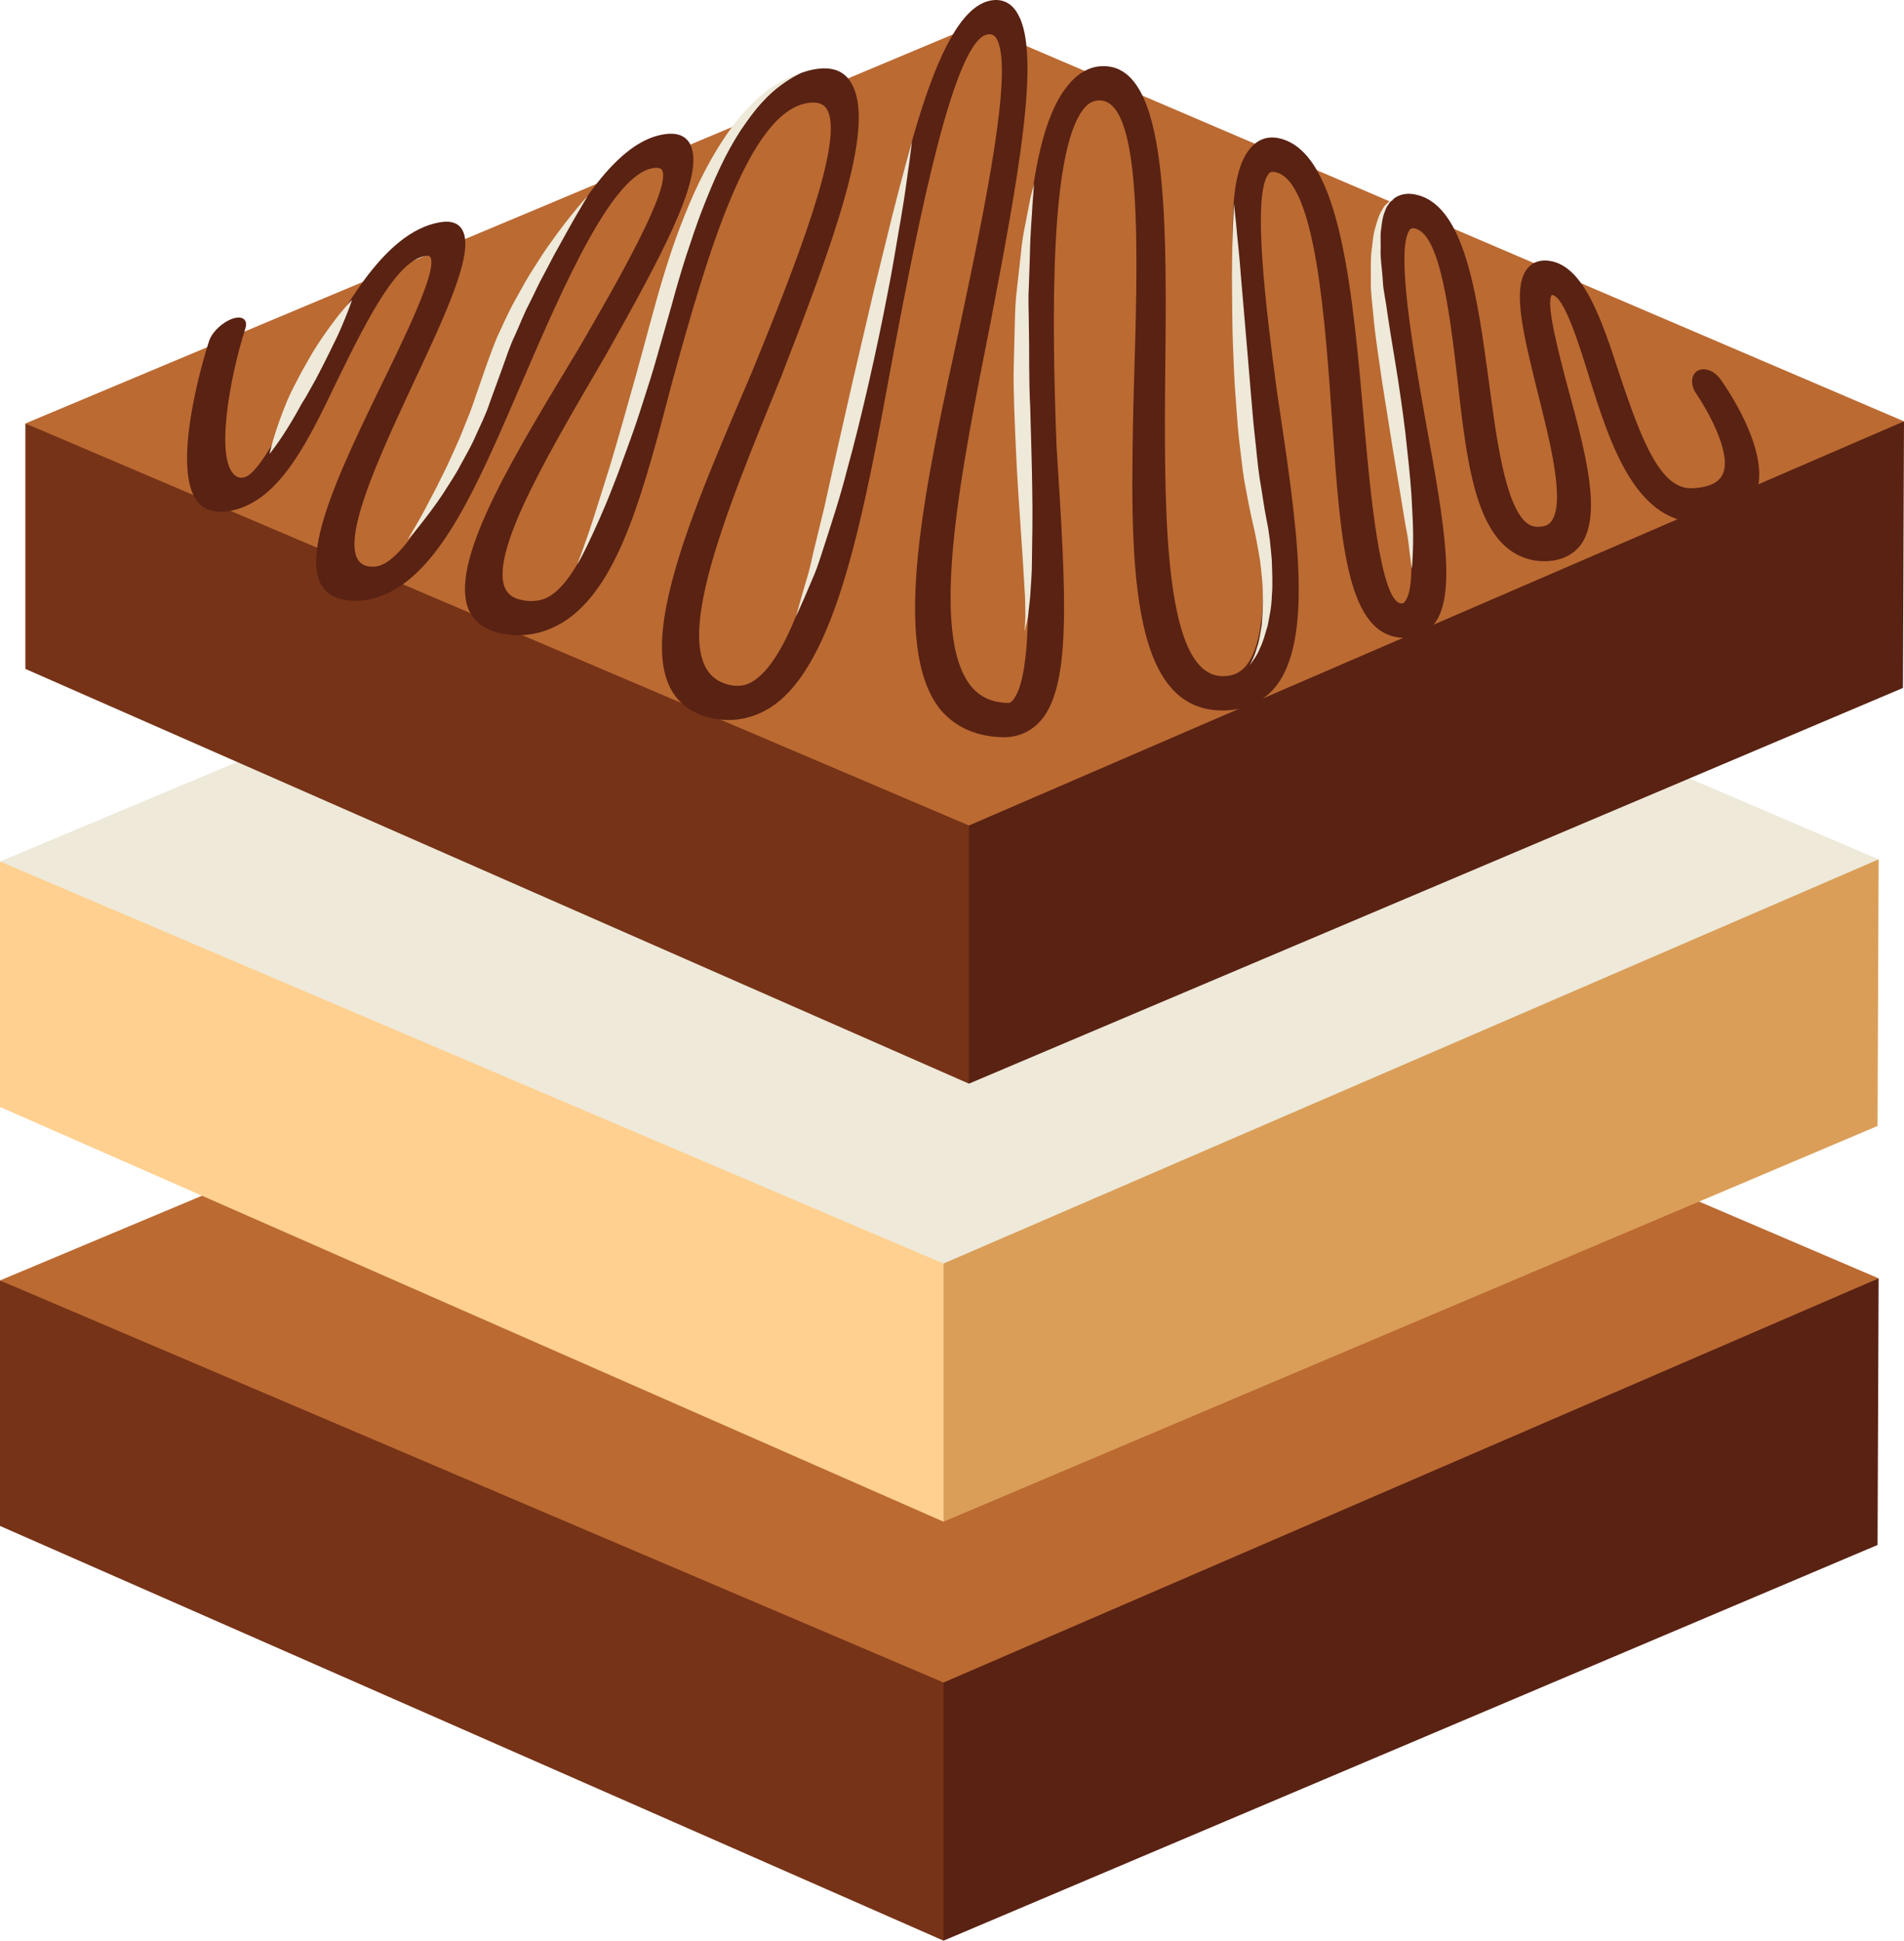 <svg version="1.1" id="图层_1" x="0px" y="0px" width="119.738px" height="122.016px" viewBox="0 0 119.738 122.016" enable-background="new 0 0 119.738 122.016" xml:space="preserve" xmlns="http://www.w3.org/2000/svg" xmlns:xlink="http://www.w3.org/1999/xlink" xmlns:xml="http://www.w3.org/XML/1998/namespace">
  <polygon fill="#BB6A32" points="59.802,55.428 0,80.506 59.337,110.308 118.142,80.374 " class="color c1"/>
  <polygon fill="#592213" points="118.142,80.374 59.337,105.785 53.616,113.434 59.337,122.016 118.075,97.137 " class="color c2"/>
  <polygon fill="#763317" points="0,80.506 0,95.94 59.337,122.016 59.337,105.785 " class="color c3"/>
  <polygon fill="#EEE9D9" points="59.802,29.085 0,54.165 59.337,83.965 118.142,54.031 " class="color c4"/>
  <polygon fill="#DA9E58" points="118.142,54.031 59.337,79.442 53.616,87.092 59.337,95.674 118.075,70.794 " class="color c5"/>
  <polygon fill="#FFD08F" points="0,54.165 0,69.597 59.337,95.674 59.337,79.442 " class="color c6"/>
  <polygon fill="#BB6A32" points="61.399,1.546 1.597,26.625 60.934,56.426 119.738,26.491 " class="color c1"/>
  <polygon fill="#592213" points="119.738,26.491 60.934,51.902 55.213,59.553 60.934,68.133 119.672,43.254 " class="color c2"/>
  <polygon fill="#763317" points="1.597,26.625 1.597,42.057 60.934,68.133 60.934,51.902 " class="color c3"/>
  <path fill="#592213" d="M63.146,46.353c-0.024,0-0.05,0-0.074-0.001c-1.619-0.035-2.926-0.596-3.871-1.664
	c-3.325-3.95-0.968-14.403,1.234-24.515c1.566-7.41,3.294-15.808,2.257-17.702c-0.127-0.238-0.282-0.332-0.533-0.314
	c-2.121,0.155-4.365,11.588-5.95,19.937c-1.869,10.157-3.571,19.75-7.8,22.417c-0.827,0.509-2.166,1.026-3.806,0.605
	c-6.138-1.604-1.534-11.844,2.695-21.75c2.735-6.691,5.714-14.277,4.771-16.362c-0.123-0.284-0.377-0.65-1.229-0.533
	c-3.738,0.505-6.346,9.483-8.529,17.405c-1.791,6.809-3.272,12.688-6.599,15.044c-1.157,0.802-2.417,1.135-3.729,0.982
	c-1.358-0.154-2.231-0.755-2.588-1.78c-1.011-3.16,3.134-9.792,6.997-16.208c2.571-4.408,5.68-9.896,5.278-11.145
	c-0.024-0.08-0.083-0.265-0.558-0.205c-2.594,0.332-5.646,7.354-8.324,13.551c-2.465,5.732-4.583,10.684-7.596,12.723
	c-0.951,0.632-1.962,0.955-2.898,0.936c-4.776-0.103-1.475-7.027,1.48-13.138c1.65-3.38,3.723-7.586,3.3-8.448
	c-0.04-0.082-0.109-0.13-0.309-0.098c-1.73,0.283-3.474,3.555-5.543,7.804c-1.791,3.729-3.462,7.25-6.28,8.116
	c-0.872,0.266-1.622,0.215-2.164-0.143c-2.348-1.594,0.076-9.562,0.386-10.465c0.194-0.555,0.857-1.168,1.479-1.37
	c0.619-0.205,0.968,0.083,0.782,0.639c-0.987,3.09-1.936,8.337-0.596,9.255c0.229,0.152,0.429,0.119,0.579,0.073
	c0.959-0.297,2.701-3.806,3.751-5.9c2.15-4.24,4.868-9.518,8.529-10.127c0.706-0.117,1.195,0.072,1.42,0.55
	c0.716,1.456-1.158,5.41-3.309,9.988c-2.288,4.928-5.103,11.062-2.408,11.12c0.339,0.006,0.64-0.088,0.971-0.309
	c2.063-1.39,4.387-6.578,6.446-11.154c3.377-7.471,6.892-15.193,11.04-15.735c1.102-0.145,1.504,0.398,1.652,0.879
	c0.673,2.038-1.952,6.874-5.39,12.996c-3.312,5.688-7.199,12.133-6.4,14.542c0.191,0.542,0.627,0.835,1.371,0.922
	c0.834,0.097,1.334-0.173,1.639-0.384c2.321-1.637,4.016-7.834,5.566-13.302c2.639-8.915,5.796-19.018,11.09-19.751
	c1.135-0.16,1.9,0.229,2.294,1.156c1.296,2.819-1.333,9.916-4.518,18.13c-3.484,8.574-7.63,18.293-3.387,19.416
	c0.787,0.207,1.27-0.003,1.599-0.208c3.156-1.99,5.207-12.338,6.904-20.652c2.475-11.752,4.684-21.9,8.244-22.171
	c0.655-0.048,1.185,0.271,1.528,0.93c1.418,2.559-0.021,10.325-1.741,19.318c-1.824,9.22-3.969,19.669-1.174,22.961
	c0.564,0.641,1.305,0.962,2.256,0.983c0.123-0.002,0.164-0.021,0.229-0.083c1.518-1.444,1.026-9.354,0.768-15.71
	c-0.155-9.508-0.032-19.336,2.627-22.836c0.638-0.875,1.41-1.36,2.246-1.405c4.326-0.245,4.136,9.844,4.015,20.516
	c-0.037,7.949-0.021,17.837,3.638,17.835c0.011,0,0.022,0,0.034,0c0.569-0.01,1-0.189,1.349-0.566
	c2.08-2.304,0.896-10.508,0.054-17.1c-0.926-8.334-1.334-13.539,0.247-15.475c0.335-0.421,0.924-0.881,1.842-0.681
	c3.883,0.84,4.635,9.608,5.375,18.089c0.346,3.9,0.995,11.161,2.338,11.16c0.076,0,0.118-0.013,0.186-0.089
	c1.013-1.181,0.012-7.083-0.69-11.393c-1.14-7.297-1.699-11.853-0.363-13.588c0.404-0.541,0.966-0.769,1.634-0.659
	c3.184,0.521,3.973,6.239,4.721,11.769c0.479,3.599,1.014,7.676,2.326,8.853c0.229,0.202,0.459,0.288,0.772,0.287
	c0.516,0,0.723-0.191,0.844-0.357c0.878-1.208-0.108-5.058-0.887-8.151c-0.871-3.521-1.552-6.302-0.74-7.578
	c0.278-0.452,0.717-0.669,1.268-0.656c2.349,0.1,3.513,3.727,4.659,7.233c1.411,4.224,2.604,7.228,4.604,7.083
	c1.102-0.063,1.731-0.407,1.928-1.051c0.407-1.395-1.125-4.013-1.738-4.902c-0.373-0.549-0.33-1.188,0.095-1.431
	c0.42-0.241,1.066,0.003,1.448,0.551c0.306,0.434,3.019,4.304,2.307,6.912c-0.376,1.279-1.505,1.981-3.345,2.087
	c-4.26,0.232-5.894-4.897-7.193-9.027c-0.648-2.094-1.612-5.257-2.386-5.29c-0.418,0.465,0.484,3.877,1.031,5.916
	c1.051,3.876,2.158,7.884,0.797,9.781c-0.506,0.683-1.309,1.044-2.314,1.046c-0.901,0.001-1.747-0.324-2.445-0.94
	c-2.032-1.83-2.497-6-2.997-10.417c-0.479-4.146-1.086-9.309-2.727-9.573c-0.174-0.027-0.23,0.024-0.28,0.089
	c-0.886,1.156,0.169,7.343,0.968,11.859c1.279,6.939,1.979,11.279,0.494,13.021c-0.442,0.508-1.058,0.776-1.775,0.776
	c-3.615,0.003-4.03-5.866-4.547-13.295c-0.442-6.518-1.039-15.444-3.586-15.984c-0.291-0.063-0.379,0.048-0.426,0.105
	c-1.039,1.279-0.221,8.135,0.514,13.645c1.203,8.102,2.476,15.756-0.233,18.785c-0.775,0.838-1.848,1.291-3.092,1.313
	c-0.031,0-0.063,0-0.093,0c-5.982,0.002-5.823-9.669-5.586-19.904c0.265-8.719,0.607-18.588-2.209-18.452
	c-0.397,0.021-0.705,0.208-0.994,0.607c-2.055,2.742-1.957,12.93-1.65,21.12c0.604,9.467,1.001,15.378-1.192,17.481
	C64.669,46.068,63.944,46.353,63.146,46.353z" class="color c2"/>
  <path fill="#EEE9D9" d="M57.347,8.901c0,0-0.05,0.48-0.163,1.315c-0.129,0.833-0.265,2.032-0.517,3.454
	c-0.254,1.421-0.506,3.088-0.863,4.856c-0.341,1.773-0.738,3.656-1.167,5.535c-0.431,1.876-0.883,3.749-1.369,5.49
	c-0.444,1.75-0.981,3.355-1.424,4.733c-0.224,0.688-0.415,1.32-0.646,1.866c-0.231,0.543-0.433,1.018-0.599,1.406
	c-0.343,0.771-0.538,1.209-0.538,1.209s0.129-0.465,0.354-1.28c0.118-0.401,0.262-0.891,0.425-1.45
	c0.159-0.561,0.274-1.217,0.458-1.911c0.17-0.699,0.354-1.455,0.549-2.256c0.178-0.807,0.364-1.655,0.56-2.534
	c0.398-1.755,0.823-3.628,1.249-5.5c0.438-1.871,0.874-3.742,1.283-5.496c0.43-1.751,0.832-3.384,1.176-4.785
	C56.819,10.757,57.347,8.901,57.347,8.901z" class="color c4"/>
  <path fill="#EEE9D9" d="M36.293,35.509c0,0,0.202-0.506,0.512-1.404c0.33-0.889,0.726-2.188,1.219-3.736
	c0.496-1.548,1.014-3.372,1.561-5.328c0.572-1.952,1.102-4.042,1.692-6.144c0.287-1.043,0.611-2.088,0.951-3.119
	c0.344-1.023,0.726-2.015,1.127-2.964c0.803-1.896,1.75-3.593,2.746-4.921c0.992-1.333,2.083-2.237,2.92-2.711
	c0.415-0.247,0.769-0.384,1.006-0.476c0.241-0.085,0.37-0.129,0.37-0.129s-0.121,0.063-0.348,0.179
	c-0.224,0.12-0.542,0.314-0.922,0.59c-0.379,0.277-0.81,0.651-1.244,1.137c-0.44,0.479-0.87,1.075-1.318,1.736
	c-0.437,0.671-0.859,1.431-1.255,2.262c-0.395,0.832-0.768,1.729-1.134,2.667c-0.368,0.937-0.688,1.931-1.024,2.934
	c-0.32,1.003-0.626,2.036-0.908,3.09c-0.297,1.045-0.596,2.088-0.889,3.117c-0.282,1.034-0.611,2.037-0.924,3.009
	c-0.305,0.975-0.625,1.909-0.953,2.787c-0.321,0.88-0.616,1.714-0.922,2.472c-0.583,1.527-1.164,2.763-1.571,3.625
	C36.574,35.042,36.293,35.509,36.293,35.509z" class="color c4"/>
  <path fill="#EEE9D9" d="M25.633,33.93c0,0,0.194-0.331,0.535-0.909c0.342-0.577,0.789-1.422,1.312-2.437
	c0.243-0.518,0.545-1.056,0.803-1.654c0.263-0.597,0.569-1.21,0.821-1.874c0.263-0.658,0.552-1.331,0.774-2.038
	c0.247-0.711,0.497-1.434,0.749-2.157c0.268-0.718,0.511-1.438,0.856-2.137c0.32-0.701,0.642-1.393,1.004-2.018
	c0.352-0.636,0.685-1.251,1.052-1.806c0.358-0.558,0.686-1.094,1.03-1.559c1.333-1.892,2.388-3.017,2.388-3.017
	s-0.194,0.332-0.536,0.909c-0.347,0.574-0.807,1.414-1.361,2.414c-0.288,0.493-0.553,1.056-0.868,1.626
	c-0.32,0.57-0.593,1.203-0.916,1.835c-0.336,0.631-0.585,1.31-0.893,1.979c-0.317,0.656-0.553,1.393-0.812,2.113
	c-0.262,0.72-0.524,1.438-0.783,2.148c-0.234,0.73-0.584,1.399-0.879,2.063c-0.282,0.671-0.652,1.271-0.964,1.857
	c-0.304,0.593-0.67,1.106-0.972,1.601c-0.628,0.973-1.233,1.728-1.647,2.258C25.9,33.654,25.633,33.93,25.633,33.93z" class="color c4"/>
  <path fill="#EEE9D9" d="M22.141,18.862c0,0-0.225,0.672-0.634,1.623c-0.202,0.478-0.458,1.021-0.748,1.593
	c-0.282,0.575-0.591,1.186-0.91,1.789c-0.168,0.297-0.336,0.595-0.501,0.889c-0.157,0.297-0.355,0.568-0.5,0.852
	c-0.307,0.561-0.613,1.074-0.894,1.509c-0.55,0.872-1.003,1.426-1.003,1.426s0.141-0.687,0.48-1.672
	c0.164-0.495,0.377-1.064,0.626-1.667c0.252-0.6,0.589-1.202,0.904-1.815c0.343-0.6,0.668-1.209,1.028-1.749
	c0.356-0.542,0.707-1.036,1.022-1.45C21.631,19.354,22.141,18.862,22.141,18.862z" class="color c4"/>
  <path fill="#EEE9D9" d="M65.03,11.561c0,0-0.033,0.441-0.094,1.213c-0.034,0.774-0.146,1.863-0.166,3.185
	c-0.022,0.657-0.046,1.37-0.071,2.124c-0.047,0.752,0,1.548,0.003,2.369c0.04,1.646-0.012,3.384,0.086,5.149
	c0.043,1.764,0.107,3.519,0.127,5.173c0.031,1.653,0.001,3.2-0.02,4.526c0.002,0.662-0.049,1.272-0.083,1.811
	c-0.024,0.538-0.1,1.011-0.136,1.396c-0.022,0.386-0.132,0.686-0.171,0.887c-0.049,0.201-0.075,0.309-0.075,0.309
	s0.008-0.11,0.021-0.318c0.008-0.208,0.049-0.502,0.03-0.89c-0.015-0.387,0.001-0.849-0.045-1.386
	c-0.032-0.534-0.069-1.138-0.108-1.796c-0.088-1.317-0.19-2.854-0.301-4.502c-0.104-1.646-0.182-3.415-0.246-5.175
	c-0.021-0.88-0.057-1.763-0.028-2.638c0.021-0.873,0.044-1.732,0.064-2.564c0.017-0.831,0.046-1.633,0.15-2.39
	c0.084-0.757,0.164-1.474,0.238-2.133c0.058-0.661,0.16-1.264,0.273-1.793c0.102-0.53,0.188-0.991,0.264-1.372
	c0.063-0.381,0.16-0.671,0.205-0.873C65.003,11.668,65.03,11.561,65.03,11.561z" class="color c4"/>
  <path fill="#EEE9D9" d="M77.603,12.826c0,0,0.049,0.457,0.134,1.256c0.063,0.8,0.206,1.939,0.304,3.311
	c0.117,1.368,0.254,2.964,0.4,4.675c0.072,0.854,0.145,1.736,0.221,2.633c0.084,0.895,0.144,1.808,0.25,2.711
	c0.105,0.899,0.172,1.814,0.308,2.69c0.155,0.859,0.262,1.744,0.432,2.591c0.182,0.831,0.254,1.689,0.327,2.493
	c0.025,0.806,0.071,1.561,0.005,2.262c-0.012,0.7-0.157,1.336-0.264,1.892c-0.164,0.549-0.285,1.027-0.476,1.394
	c-0.145,0.383-0.336,0.644-0.459,0.821c-0.119,0.178-0.184,0.274-0.184,0.274s0.048-0.105,0.137-0.303
	c0.095-0.192,0.223-0.477,0.322-0.861c0.139-0.371,0.196-0.854,0.29-1.392c0.029-0.551,0.093-1.164,0.064-1.84
	c0.016-0.673-0.086-1.406-0.169-2.17c-0.129-0.759-0.261-1.549-0.466-2.395c-0.192-0.833-0.357-1.704-0.524-2.62
	c-0.148-0.905-0.229-1.819-0.347-2.738c-0.096-0.917-0.145-1.834-0.217-2.738c-0.078-0.901-0.094-1.792-0.135-2.652
	c-0.082-1.722-0.061-3.329-0.081-4.705C77.485,14.662,77.603,12.826,77.603,12.826z" class="color c4"/>
  <path fill="#EEE9D9" d="M87.698,12.526c0,0-0.098,0.025-0.225,0.139c-0.075,0.036-0.117,0.148-0.191,0.242
	c-0.078,0.092-0.133,0.221-0.182,0.374c-0.138,0.283-0.188,0.669-0.241,1.106c-0.076,0.429-0.009,0.947-0.037,1.485
	c0.003,0.544,0.103,1.142,0.139,1.765c0.025,0.625,0.195,1.283,0.276,1.965c0.193,1.354,0.461,2.837,0.686,4.299
	c0.22,1.47,0.433,2.94,0.568,4.333c0.154,1.39,0.281,2.688,0.32,3.81c0.069,1.116,0.072,2.052,0.037,2.71
	c-0.025,0.654-0.055,1.022-0.055,1.022s-0.061-0.374-0.142-1.018c-0.046-0.322-0.071-0.711-0.154-1.157
	c-0.084-0.446-0.178-0.949-0.262-1.498c-0.168-1.098-0.4-2.375-0.625-3.747c-0.219-1.374-0.451-2.839-0.686-4.305
	c-0.205-1.478-0.451-2.923-0.567-4.339c-0.06-0.703-0.168-1.372-0.146-2.027c0.004-0.65-0.026-1.261,0.033-1.83
	c0.082-0.568,0.095-1.087,0.246-1.538c0.127-0.45,0.24-0.838,0.434-1.126c0.073-0.15,0.154-0.276,0.265-0.361
	c0.102-0.085,0.159-0.183,0.254-0.211C87.606,12.528,87.698,12.527,87.698,12.526z" class="color c4"/>
</svg>
